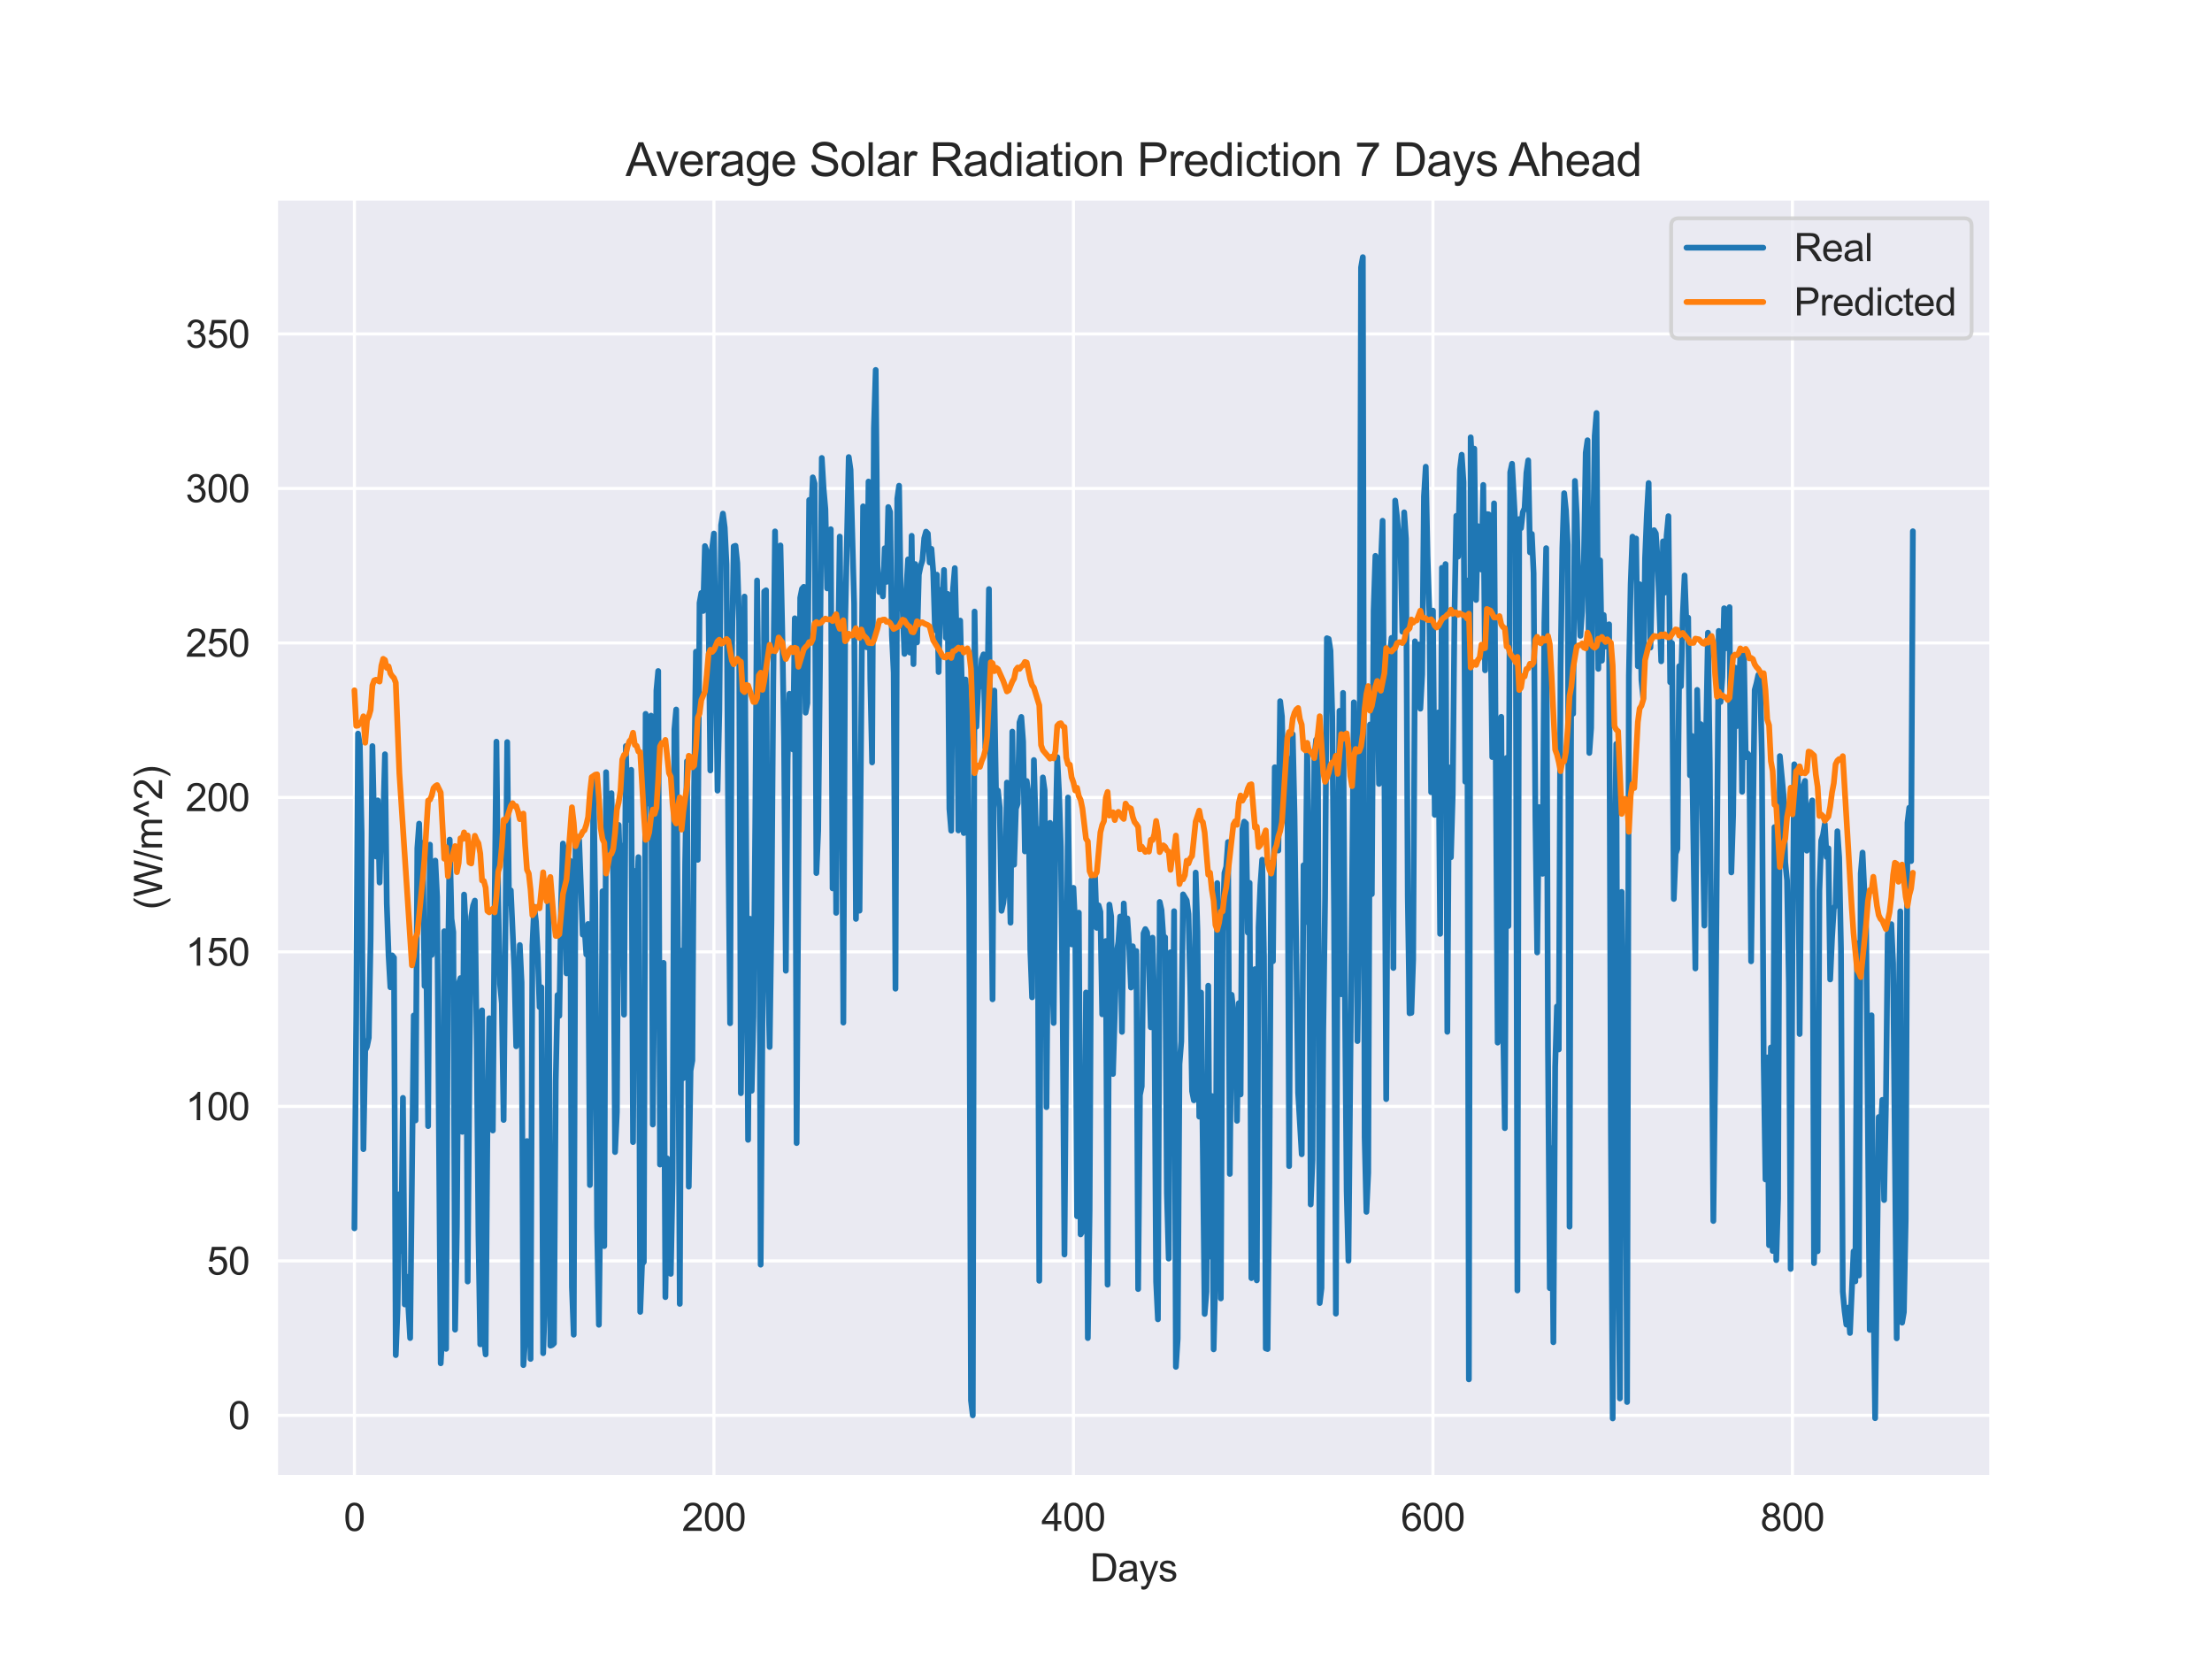 <?xml version="1.0" encoding="utf-8" standalone="no"?>
<!DOCTYPE svg PUBLIC "-//W3C//DTD SVG 1.1//EN"
  "http://www.w3.org/Graphics/SVG/1.1/DTD/svg11.dtd">
<svg xmlns:xlink="http://www.w3.org/1999/xlink" width="576pt" height="432pt" viewBox="0 0 576 432" xmlns="http://www.w3.org/2000/svg" version="1.1">
 <defs>
  <style type="text/css">*{stroke-linejoin: round; stroke-linecap: butt}</style>
 </defs>
 <g id="figure_1">
  <g id="patch_1">
   <path d="M 0 432 
L 576 432 
L 576 0 
L 0 0 
z
" style="fill: #ffffff"/>
  </g>
  <g id="axes_1">
   <g id="patch_2">
    <path d="M 72 384.48 
L 518.4 384.48 
L 518.4 51.84 
L 72 51.84 
z
" style="fill: #eaeaf2"/>
   </g>
   <g id="matplotlib.axis_1">
    <g id="xtick_1">
     <g id="line2d_1">
      <path d="M 92.291 384.48 
L 92.291 51.84 
" clip-path="url(#pa481a97743)" style="fill: none; stroke: #ffffff; stroke-width: 0.8; stroke-linecap: round"/>
     </g>
     <g id="text_1">
      <!-- 0 -->
      <g style="fill: #262626" transform="translate(89.51 398.638) scale(0.1 -0.1)">
       <defs>
        <path id="ArialMT-30" d="M 266 2259 
Q 266 3072 433 3567 
Q 600 4063 929 4331 
Q 1259 4600 1759 4600 
Q 2128 4600 2406 4451 
Q 2684 4303 2865 4023 
Q 3047 3744 3150 3342 
Q 3253 2941 3253 2259 
Q 3253 1453 3087 958 
Q 2922 463 2592 192 
Q 2263 -78 1759 -78 
Q 1097 -78 719 397 
Q 266 969 266 2259 
z
M 844 2259 
Q 844 1131 1108 757 
Q 1372 384 1759 384 
Q 2147 384 2411 759 
Q 2675 1134 2675 2259 
Q 2675 3391 2411 3762 
Q 2147 4134 1753 4134 
Q 1366 4134 1134 3806 
Q 844 3388 844 2259 
z
" transform="scale(0.016)"/>
       </defs>
       <use xlink:href="#ArialMT-30"/>
      </g>
     </g>
    </g>
    <g id="xtick_2">
     <g id="line2d_2">
      <path d="M 185.905 384.48 
L 185.905 51.84 
" clip-path="url(#pa481a97743)" style="fill: none; stroke: #ffffff; stroke-width: 0.8; stroke-linecap: round"/>
     </g>
     <g id="text_2">
      <!-- 200 -->
      <g style="fill: #262626" transform="translate(177.564 398.638) scale(0.1 -0.1)">
       <defs>
        <path id="ArialMT-32" d="M 3222 541 
L 3222 0 
L 194 0 
Q 188 203 259 391 
Q 375 700 629 1000 
Q 884 1300 1366 1694 
Q 2113 2306 2375 2664 
Q 2638 3022 2638 3341 
Q 2638 3675 2398 3904 
Q 2159 4134 1775 4134 
Q 1369 4134 1125 3890 
Q 881 3647 878 3216 
L 300 3275 
Q 359 3922 746 4261 
Q 1134 4600 1788 4600 
Q 2447 4600 2831 4234 
Q 3216 3869 3216 3328 
Q 3216 3053 3103 2787 
Q 2991 2522 2730 2228 
Q 2469 1934 1863 1422 
Q 1356 997 1212 845 
Q 1069 694 975 541 
L 3222 541 
z
" transform="scale(0.016)"/>
       </defs>
       <use xlink:href="#ArialMT-32"/>
       <use xlink:href="#ArialMT-30" x="55.615"/>
       <use xlink:href="#ArialMT-30" x="111.23"/>
      </g>
     </g>
    </g>
    <g id="xtick_3">
     <g id="line2d_3">
      <path d="M 279.52 384.48 
L 279.52 51.84 
" clip-path="url(#pa481a97743)" style="fill: none; stroke: #ffffff; stroke-width: 0.8; stroke-linecap: round"/>
     </g>
     <g id="text_3">
      <!-- 400 -->
      <g style="fill: #262626" transform="translate(271.178 398.638) scale(0.1 -0.1)">
       <defs>
        <path id="ArialMT-34" d="M 2069 0 
L 2069 1097 
L 81 1097 
L 81 1613 
L 2172 4581 
L 2631 4581 
L 2631 1613 
L 3250 1613 
L 3250 1097 
L 2631 1097 
L 2631 0 
L 2069 0 
z
M 2069 1613 
L 2069 3678 
L 634 1613 
L 2069 1613 
z
" transform="scale(0.016)"/>
       </defs>
       <use xlink:href="#ArialMT-34"/>
       <use xlink:href="#ArialMT-30" x="55.615"/>
       <use xlink:href="#ArialMT-30" x="111.23"/>
      </g>
     </g>
    </g>
    <g id="xtick_4">
     <g id="line2d_4">
      <path d="M 373.134 384.48 
L 373.134 51.84 
" clip-path="url(#pa481a97743)" style="fill: none; stroke: #ffffff; stroke-width: 0.8; stroke-linecap: round"/>
     </g>
     <g id="text_4">
      <!-- 600 -->
      <g style="fill: #262626" transform="translate(364.793 398.638) scale(0.1 -0.1)">
       <defs>
        <path id="ArialMT-36" d="M 3184 3459 
L 2625 3416 
Q 2550 3747 2413 3897 
Q 2184 4138 1850 4138 
Q 1581 4138 1378 3988 
Q 1113 3794 959 3422 
Q 806 3050 800 2363 
Q 1003 2672 1297 2822 
Q 1591 2972 1913 2972 
Q 2475 2972 2870 2558 
Q 3266 2144 3266 1488 
Q 3266 1056 3080 686 
Q 2894 316 2569 119 
Q 2244 -78 1831 -78 
Q 1128 -78 684 439 
Q 241 956 241 2144 
Q 241 3472 731 4075 
Q 1159 4600 1884 4600 
Q 2425 4600 2770 4297 
Q 3116 3994 3184 3459 
z
M 888 1484 
Q 888 1194 1011 928 
Q 1134 663 1356 523 
Q 1578 384 1822 384 
Q 2178 384 2434 671 
Q 2691 959 2691 1453 
Q 2691 1928 2437 2201 
Q 2184 2475 1800 2475 
Q 1419 2475 1153 2201 
Q 888 1928 888 1484 
z
" transform="scale(0.016)"/>
       </defs>
       <use xlink:href="#ArialMT-36"/>
       <use xlink:href="#ArialMT-30" x="55.615"/>
       <use xlink:href="#ArialMT-30" x="111.23"/>
      </g>
     </g>
    </g>
    <g id="xtick_5">
     <g id="line2d_5">
      <path d="M 466.748 384.48 
L 466.748 51.84 
" clip-path="url(#pa481a97743)" style="fill: none; stroke: #ffffff; stroke-width: 0.8; stroke-linecap: round"/>
     </g>
     <g id="text_5">
      <!-- 800 -->
      <g style="fill: #262626" transform="translate(458.407 398.638) scale(0.1 -0.1)">
       <defs>
        <path id="ArialMT-38" d="M 1131 2484 
Q 781 2613 612 2850 
Q 444 3088 444 3419 
Q 444 3919 803 4259 
Q 1163 4600 1759 4600 
Q 2359 4600 2725 4251 
Q 3091 3903 3091 3403 
Q 3091 3084 2923 2848 
Q 2756 2613 2416 2484 
Q 2838 2347 3058 2040 
Q 3278 1734 3278 1309 
Q 3278 722 2862 322 
Q 2447 -78 1769 -78 
Q 1091 -78 675 323 
Q 259 725 259 1325 
Q 259 1772 486 2073 
Q 713 2375 1131 2484 
z
M 1019 3438 
Q 1019 3113 1228 2906 
Q 1438 2700 1772 2700 
Q 2097 2700 2305 2904 
Q 2513 3109 2513 3406 
Q 2513 3716 2298 3927 
Q 2084 4138 1766 4138 
Q 1444 4138 1231 3931 
Q 1019 3725 1019 3438 
z
M 838 1322 
Q 838 1081 952 856 
Q 1066 631 1291 507 
Q 1516 384 1775 384 
Q 2178 384 2440 643 
Q 2703 903 2703 1303 
Q 2703 1709 2433 1975 
Q 2163 2241 1756 2241 
Q 1359 2241 1098 1978 
Q 838 1716 838 1322 
z
" transform="scale(0.016)"/>
       </defs>
       <use xlink:href="#ArialMT-38"/>
       <use xlink:href="#ArialMT-30" x="55.615"/>
       <use xlink:href="#ArialMT-30" x="111.23"/>
      </g>
     </g>
    </g>
    <g id="text_6">
     <!-- Days -->
     <g style="fill: #262626" transform="translate(283.809 411.783) scale(0.1 -0.1)">
      <defs>
       <path id="ArialMT-44" d="M 494 0 
L 494 4581 
L 2072 4581 
Q 2606 4581 2888 4516 
Q 3281 4425 3559 4188 
Q 3922 3881 4101 3404 
Q 4281 2928 4281 2316 
Q 4281 1794 4159 1391 
Q 4038 988 3847 723 
Q 3656 459 3429 307 
Q 3203 156 2883 78 
Q 2563 0 2147 0 
L 494 0 
z
M 1100 541 
L 2078 541 
Q 2531 541 2789 625 
Q 3047 709 3200 863 
Q 3416 1078 3536 1442 
Q 3656 1806 3656 2325 
Q 3656 3044 3420 3430 
Q 3184 3816 2847 3947 
Q 2603 4041 2063 4041 
L 1100 4041 
L 1100 541 
z
" transform="scale(0.016)"/>
       <path id="ArialMT-61" d="M 2588 409 
Q 2275 144 1986 34 
Q 1697 -75 1366 -75 
Q 819 -75 525 192 
Q 231 459 231 875 
Q 231 1119 342 1320 
Q 453 1522 633 1644 
Q 813 1766 1038 1828 
Q 1203 1872 1538 1913 
Q 2219 1994 2541 2106 
Q 2544 2222 2544 2253 
Q 2544 2597 2384 2738 
Q 2169 2928 1744 2928 
Q 1347 2928 1158 2789 
Q 969 2650 878 2297 
L 328 2372 
Q 403 2725 575 2942 
Q 747 3159 1072 3276 
Q 1397 3394 1825 3394 
Q 2250 3394 2515 3294 
Q 2781 3194 2906 3042 
Q 3031 2891 3081 2659 
Q 3109 2516 3109 2141 
L 3109 1391 
Q 3109 606 3145 398 
Q 3181 191 3288 0 
L 2700 0 
Q 2613 175 2588 409 
z
M 2541 1666 
Q 2234 1541 1622 1453 
Q 1275 1403 1131 1340 
Q 988 1278 909 1158 
Q 831 1038 831 891 
Q 831 666 1001 516 
Q 1172 366 1500 366 
Q 1825 366 2078 508 
Q 2331 650 2450 897 
Q 2541 1088 2541 1459 
L 2541 1666 
z
" transform="scale(0.016)"/>
       <path id="ArialMT-79" d="M 397 -1278 
L 334 -750 
Q 519 -800 656 -800 
Q 844 -800 956 -737 
Q 1069 -675 1141 -563 
Q 1194 -478 1313 -144 
Q 1328 -97 1363 -6 
L 103 3319 
L 709 3319 
L 1400 1397 
Q 1534 1031 1641 628 
Q 1738 1016 1872 1384 
L 2581 3319 
L 3144 3319 
L 1881 -56 
Q 1678 -603 1566 -809 
Q 1416 -1088 1222 -1217 
Q 1028 -1347 759 -1347 
Q 597 -1347 397 -1278 
z
" transform="scale(0.016)"/>
       <path id="ArialMT-73" d="M 197 991 
L 753 1078 
Q 800 744 1014 566 
Q 1228 388 1613 388 
Q 2000 388 2187 545 
Q 2375 703 2375 916 
Q 2375 1106 2209 1216 
Q 2094 1291 1634 1406 
Q 1016 1563 777 1677 
Q 538 1791 414 1992 
Q 291 2194 291 2438 
Q 291 2659 392 2848 
Q 494 3038 669 3163 
Q 800 3259 1026 3326 
Q 1253 3394 1513 3394 
Q 1903 3394 2198 3281 
Q 2494 3169 2634 2976 
Q 2775 2784 2828 2463 
L 2278 2388 
Q 2241 2644 2061 2787 
Q 1881 2931 1553 2931 
Q 1166 2931 1000 2803 
Q 834 2675 834 2503 
Q 834 2394 903 2306 
Q 972 2216 1119 2156 
Q 1203 2125 1616 2013 
Q 2213 1853 2448 1751 
Q 2684 1650 2818 1456 
Q 2953 1263 2953 975 
Q 2953 694 2789 445 
Q 2625 197 2315 61 
Q 2006 -75 1616 -75 
Q 969 -75 630 194 
Q 291 463 197 991 
z
" transform="scale(0.016)"/>
      </defs>
      <use xlink:href="#ArialMT-44"/>
      <use xlink:href="#ArialMT-61" x="72.217"/>
      <use xlink:href="#ArialMT-79" x="127.832"/>
      <use xlink:href="#ArialMT-73" x="177.832"/>
     </g>
    </g>
   </g>
   <g id="matplotlib.axis_2">
    <g id="ytick_1">
     <g id="line2d_6">
      <path d="M 72 368.555 
L 518.4 368.555 
" clip-path="url(#pa481a97743)" style="fill: none; stroke: #ffffff; stroke-width: 0.8; stroke-linecap: round"/>
     </g>
     <g id="text_7">
      <!-- 0 -->
      <g style="fill: #262626" transform="translate(59.439 372.134) scale(0.1 -0.1)">
       <use xlink:href="#ArialMT-30"/>
      </g>
     </g>
    </g>
    <g id="ytick_2">
     <g id="line2d_7">
      <path d="M 72 328.328 
L 518.4 328.328 
" clip-path="url(#pa481a97743)" style="fill: none; stroke: #ffffff; stroke-width: 0.8; stroke-linecap: round"/>
     </g>
     <g id="text_8">
      <!-- 50 -->
      <g style="fill: #262626" transform="translate(53.878 331.907) scale(0.1 -0.1)">
       <defs>
        <path id="ArialMT-35" d="M 266 1200 
L 856 1250 
Q 922 819 1161 601 
Q 1400 384 1738 384 
Q 2144 384 2425 690 
Q 2706 997 2706 1503 
Q 2706 1984 2436 2262 
Q 2166 2541 1728 2541 
Q 1456 2541 1237 2417 
Q 1019 2294 894 2097 
L 366 2166 
L 809 4519 
L 3088 4519 
L 3088 3981 
L 1259 3981 
L 1013 2750 
Q 1425 3038 1878 3038 
Q 2478 3038 2890 2622 
Q 3303 2206 3303 1553 
Q 3303 931 2941 478 
Q 2500 -78 1738 -78 
Q 1113 -78 717 272 
Q 322 622 266 1200 
z
" transform="scale(0.016)"/>
       </defs>
       <use xlink:href="#ArialMT-35"/>
       <use xlink:href="#ArialMT-30" x="55.615"/>
      </g>
     </g>
    </g>
    <g id="ytick_3">
     <g id="line2d_8">
      <path d="M 72 288.1 
L 518.4 288.1 
" clip-path="url(#pa481a97743)" style="fill: none; stroke: #ffffff; stroke-width: 0.8; stroke-linecap: round"/>
     </g>
     <g id="text_9">
      <!-- 100 -->
      <g style="fill: #262626" transform="translate(48.317 291.679) scale(0.1 -0.1)">
       <defs>
        <path id="ArialMT-31" d="M 2384 0 
L 1822 0 
L 1822 3584 
Q 1619 3391 1289 3197 
Q 959 3003 697 2906 
L 697 3450 
Q 1169 3672 1522 3987 
Q 1875 4303 2022 4600 
L 2384 4600 
L 2384 0 
z
" transform="scale(0.016)"/>
       </defs>
       <use xlink:href="#ArialMT-31"/>
       <use xlink:href="#ArialMT-30" x="55.615"/>
       <use xlink:href="#ArialMT-30" x="111.23"/>
      </g>
     </g>
    </g>
    <g id="ytick_4">
     <g id="line2d_9">
      <path d="M 72 247.872 
L 518.4 247.872 
" clip-path="url(#pa481a97743)" style="fill: none; stroke: #ffffff; stroke-width: 0.8; stroke-linecap: round"/>
     </g>
     <g id="text_10">
      <!-- 150 -->
      <g style="fill: #262626" transform="translate(48.317 251.451) scale(0.1 -0.1)">
       <use xlink:href="#ArialMT-31"/>
       <use xlink:href="#ArialMT-35" x="55.615"/>
       <use xlink:href="#ArialMT-30" x="111.23"/>
      </g>
     </g>
    </g>
    <g id="ytick_5">
     <g id="line2d_10">
      <path d="M 72 207.644 
L 518.4 207.644 
" clip-path="url(#pa481a97743)" style="fill: none; stroke: #ffffff; stroke-width: 0.8; stroke-linecap: round"/>
     </g>
     <g id="text_11">
      <!-- 200 -->
      <g style="fill: #262626" transform="translate(48.317 211.223) scale(0.1 -0.1)">
       <use xlink:href="#ArialMT-32"/>
       <use xlink:href="#ArialMT-30" x="55.615"/>
       <use xlink:href="#ArialMT-30" x="111.23"/>
      </g>
     </g>
    </g>
    <g id="ytick_6">
     <g id="line2d_11">
      <path d="M 72 167.417 
L 518.4 167.417 
" clip-path="url(#pa481a97743)" style="fill: none; stroke: #ffffff; stroke-width: 0.8; stroke-linecap: round"/>
     </g>
     <g id="text_12">
      <!-- 250 -->
      <g style="fill: #262626" transform="translate(48.317 170.996) scale(0.1 -0.1)">
       <use xlink:href="#ArialMT-32"/>
       <use xlink:href="#ArialMT-35" x="55.615"/>
       <use xlink:href="#ArialMT-30" x="111.23"/>
      </g>
     </g>
    </g>
    <g id="ytick_7">
     <g id="line2d_12">
      <path d="M 72 127.189 
L 518.4 127.189 
" clip-path="url(#pa481a97743)" style="fill: none; stroke: #ffffff; stroke-width: 0.8; stroke-linecap: round"/>
     </g>
     <g id="text_13">
      <!-- 300 -->
      <g style="fill: #262626" transform="translate(48.317 130.768) scale(0.1 -0.1)">
       <defs>
        <path id="ArialMT-33" d="M 269 1209 
L 831 1284 
Q 928 806 1161 595 
Q 1394 384 1728 384 
Q 2125 384 2398 659 
Q 2672 934 2672 1341 
Q 2672 1728 2419 1979 
Q 2166 2231 1775 2231 
Q 1616 2231 1378 2169 
L 1441 2663 
Q 1497 2656 1531 2656 
Q 1891 2656 2178 2843 
Q 2466 3031 2466 3422 
Q 2466 3731 2256 3934 
Q 2047 4138 1716 4138 
Q 1388 4138 1169 3931 
Q 950 3725 888 3313 
L 325 3413 
Q 428 3978 793 4289 
Q 1159 4600 1703 4600 
Q 2078 4600 2393 4439 
Q 2709 4278 2876 4000 
Q 3044 3722 3044 3409 
Q 3044 3113 2884 2869 
Q 2725 2625 2413 2481 
Q 2819 2388 3044 2092 
Q 3269 1797 3269 1353 
Q 3269 753 2831 336 
Q 2394 -81 1725 -81 
Q 1122 -81 723 278 
Q 325 638 269 1209 
z
" transform="scale(0.016)"/>
       </defs>
       <use xlink:href="#ArialMT-33"/>
       <use xlink:href="#ArialMT-30" x="55.615"/>
       <use xlink:href="#ArialMT-30" x="111.23"/>
      </g>
     </g>
    </g>
    <g id="ytick_8">
     <g id="line2d_13">
      <path d="M 72 86.961 
L 518.4 86.961 
" clip-path="url(#pa481a97743)" style="fill: none; stroke: #ffffff; stroke-width: 0.8; stroke-linecap: round"/>
     </g>
     <g id="text_14">
      <!-- 350 -->
      <g style="fill: #262626" transform="translate(48.317 90.54) scale(0.1 -0.1)">
       <use xlink:href="#ArialMT-33"/>
       <use xlink:href="#ArialMT-35" x="55.615"/>
       <use xlink:href="#ArialMT-30" x="111.23"/>
      </g>
     </g>
    </g>
    <g id="text_15">
     <!-- (W/m^2) -->
     <g style="fill: #262626" transform="translate(42.212 236.89) rotate(-90) scale(0.1 -0.1)">
      <defs>
       <path id="ArialMT-28" d="M 1497 -1347 
Q 1031 -759 709 28 
Q 388 816 388 1659 
Q 388 2403 628 3084 
Q 909 3875 1497 4659 
L 1900 4659 
Q 1522 4009 1400 3731 
Q 1209 3300 1100 2831 
Q 966 2247 966 1656 
Q 966 153 1900 -1347 
L 1497 -1347 
z
" transform="scale(0.016)"/>
       <path id="ArialMT-57" d="M 1294 0 
L 78 4581 
L 700 4581 
L 1397 1578 
Q 1509 1106 1591 641 
Q 1766 1375 1797 1488 
L 2669 4581 
L 3400 4581 
L 4056 2263 
Q 4303 1400 4413 641 
Q 4500 1075 4641 1638 
L 5359 4581 
L 5969 4581 
L 4713 0 
L 4128 0 
L 3163 3491 
Q 3041 3928 3019 4028 
Q 2947 3713 2884 3491 
L 1913 0 
L 1294 0 
z
" transform="scale(0.016)"/>
       <path id="ArialMT-2f" d="M 0 -78 
L 1328 4659 
L 1778 4659 
L 453 -78 
L 0 -78 
z
" transform="scale(0.016)"/>
       <path id="ArialMT-6d" d="M 422 0 
L 422 3319 
L 925 3319 
L 925 2853 
Q 1081 3097 1340 3245 
Q 1600 3394 1931 3394 
Q 2300 3394 2536 3241 
Q 2772 3088 2869 2813 
Q 3263 3394 3894 3394 
Q 4388 3394 4653 3120 
Q 4919 2847 4919 2278 
L 4919 0 
L 4359 0 
L 4359 2091 
Q 4359 2428 4304 2576 
Q 4250 2725 4106 2815 
Q 3963 2906 3769 2906 
Q 3419 2906 3187 2673 
Q 2956 2441 2956 1928 
L 2956 0 
L 2394 0 
L 2394 2156 
Q 2394 2531 2256 2718 
Q 2119 2906 1806 2906 
Q 1569 2906 1367 2781 
Q 1166 2656 1075 2415 
Q 984 2175 984 1722 
L 984 0 
L 422 0 
z
" transform="scale(0.016)"/>
       <path id="ArialMT-5e" d="M 747 2156 
L 169 2156 
L 1272 4659 
L 1725 4659 
L 2834 2156 
L 2269 2156 
L 1497 4022 
L 747 2156 
z
" transform="scale(0.016)"/>
       <path id="ArialMT-29" d="M 791 -1347 
L 388 -1347 
Q 1322 153 1322 1656 
Q 1322 2244 1188 2822 
Q 1081 3291 891 3722 
Q 769 4003 388 4659 
L 791 4659 
Q 1378 3875 1659 3084 
Q 1900 2403 1900 1659 
Q 1900 816 1576 28 
Q 1253 -759 791 -1347 
z
" transform="scale(0.016)"/>
      </defs>
      <use xlink:href="#ArialMT-28"/>
      <use xlink:href="#ArialMT-57" x="33.301"/>
      <use xlink:href="#ArialMT-2f" x="127.686"/>
      <use xlink:href="#ArialMT-6d" x="155.469"/>
      <use xlink:href="#ArialMT-5e" x="238.77"/>
      <use xlink:href="#ArialMT-32" x="285.693"/>
      <use xlink:href="#ArialMT-29" x="341.309"/>
     </g>
    </g>
   </g>
   <g id="line2d_14">
    <path d="M 92.291 319.858 
L 92.759 264.494 
L 93.227 191.028 
L 93.695 193.9 
L 94.163 216.841 
L 94.631 299.235 
L 95.099 273.551 
L 95.567 272.528 
L 96.035 270.21 
L 96.504 244.509 
L 96.972 194.28 
L 97.44 215.483 
L 97.908 223.026 
L 98.376 208.415 
L 98.844 229.814 
L 99.312 211.974 
L 99.78 213.517 
L 100.248 196.403 
L 100.716 235.279 
L 101.184 248.761 
L 101.652 257.085 
L 102.12 248.783 
L 102.588 249.358 
L 103.057 352.867 
L 103.525 340.793 
L 103.993 310.968 
L 104.461 325.769 
L 104.929 285.882 
L 105.397 339.681 
L 105.865 332.412 
L 106.801 348.43 
L 107.737 264.427 
L 108.205 291.76 
L 108.673 220.864 
L 109.141 214.466 
L 109.61 230.976 
L 110.078 219.467 
L 110.546 256.767 
L 111.014 250.023 
L 111.482 293.24 
L 111.95 219.942 
L 112.418 248.671 
L 112.886 230.038 
L 113.354 224.093 
L 113.822 233.53 
L 114.758 355.007 
L 115.226 346.542 
L 115.694 242.481 
L 116.163 351.241 
L 116.631 253.979 
L 117.099 218.632 
L 117.567 239.201 
L 118.035 242.707 
L 118.503 346.24 
L 118.971 319.32 
L 119.439 256.171 
L 119.907 254.689 
L 120.375 294.732 
L 120.843 232.943 
L 121.311 242.089 
L 121.779 333.708 
L 122.247 276.73 
L 122.716 238.698 
L 123.184 235.837 
L 123.652 234.513 
L 124.12 270.288 
L 124.588 321.528 
L 125.056 350.056 
L 125.524 263.086 
L 125.992 348.313 
L 126.46 352.688 
L 126.928 292.681 
L 127.396 265.142 
L 127.864 266.662 
L 128.332 294.38 
L 128.801 235.167 
L 129.269 193.127 
L 129.737 234.552 
L 130.205 256.275 
L 130.673 261.293 
L 131.141 291.637 
L 132.077 193.229 
L 132.545 235.195 
L 133.013 231.843 
L 133.949 252.739 
L 134.417 272.456 
L 134.885 270.545 
L 135.354 246.079 
L 135.822 255.879 
L 136.29 355.47 
L 136.758 348.816 
L 137.226 297.129 
L 137.694 307.252 
L 138.162 353.861 
L 138.63 246.285 
L 139.098 236.106 
L 139.566 239.933 
L 140.034 248.598 
L 140.502 262.231 
L 140.97 257.074 
L 141.438 352.375 
L 141.907 338.955 
L 142.375 303.616 
L 142.843 233.267 
L 143.311 350.408 
L 143.779 350.252 
L 144.247 349.805 
L 144.715 281.412 
L 145.183 259.102 
L 145.651 264.516 
L 146.119 234.508 
L 146.587 219.657 
L 147.055 222.087 
L 147.523 253.471 
L 147.991 249.33 
L 148.46 224.104 
L 148.928 335.116 
L 149.396 347.553 
L 149.864 219.394 
L 150.332 217.897 
L 150.8 218.718 
L 151.736 243.374 
L 152.204 241.57 
L 152.672 248.543 
L 153.14 240.603 
L 153.608 308.588 
L 154.076 262.458 
L 154.544 202.914 
L 155.013 235.944 
L 155.481 319.394 
L 155.949 344.972 
L 156.417 304.688 
L 156.885 232.088 
L 157.353 324.481 
L 157.821 201.079 
L 158.289 221.26 
L 159.225 206.544 
L 159.693 229.3 
L 160.161 299.989 
L 160.629 289.603 
L 161.097 214.807 
L 161.566 230.429 
L 162.034 220.21 
L 162.502 264.226 
L 162.97 194.274 
L 163.438 213.511 
L 163.906 211.784 
L 164.374 200.459 
L 164.842 297.397 
L 165.31 226.803 
L 165.778 236.284 
L 166.246 223.199 
L 166.714 341.611 
L 167.182 329.2 
L 167.65 328.613 
L 168.119 185.888 
L 168.587 209.276 
L 169.055 200.085 
L 169.523 186.346 
L 169.991 292.827 
L 170.459 244.778 
L 170.927 179.837 
L 171.395 174.725 
L 171.863 303.245 
L 172.331 262.097 
L 172.799 250.733 
L 173.267 337.77 
L 173.735 301.643 
L 174.203 312.13 
L 174.672 331.714 
L 175.14 307.314 
L 175.608 189.944 
L 176.076 184.754 
L 176.544 249.844 
L 177.012 339.53 
L 177.48 247.526 
L 177.948 280.747 
L 178.416 224.641 
L 178.884 198.213 
L 179.352 309.011 
L 179.82 278.814 
L 180.288 276.147 
L 180.756 204.717 
L 181.225 169.69 
L 181.693 223.892 
L 182.161 156.98 
L 182.629 154.398 
L 183.097 159.097 
L 183.565 142.19 
L 184.033 143.582 
L 184.501 159.41 
L 184.969 200.627 
L 185.437 142.777 
L 185.905 138.928 
L 186.373 167.852 
L 186.841 205.879 
L 187.309 185.195 
L 187.778 136.737 
L 188.246 133.743 
L 188.714 137.369 
L 189.182 146.979 
L 189.65 218.023 
L 190.118 266.455 
L 190.586 170.316 
L 191.054 142.28 
L 191.522 142.112 
L 191.99 146.593 
L 192.458 161.628 
L 192.926 284.674 
L 193.394 245.123 
L 193.862 155.343 
L 194.799 296.816 
L 195.267 239.236 
L 195.735 284.044 
L 196.203 264.645 
L 196.671 214.205 
L 197.139 151.152 
L 197.607 187.771 
L 198.075 329.317 
L 198.543 265.779 
L 199.011 154.024 
L 199.479 153.7 
L 199.947 252.722 
L 200.415 272.64 
L 200.884 239.676 
L 201.352 178.205 
L 201.82 138.369 
L 202.288 166.662 
L 202.756 161.846 
L 203.224 142.028 
L 203.692 163.779 
L 204.16 192.198 
L 204.628 252.783 
L 205.096 197.638 
L 205.564 180.653 
L 206.032 193.894 
L 206.5 195.182 
L 206.968 160.997 
L 207.437 297.648 
L 208.373 155.672 
L 208.841 153.315 
L 209.309 152.801 
L 209.777 185.581 
L 210.245 183.078 
L 210.713 130.178 
L 211.181 135.804 
L 211.649 124.3 
L 212.117 125.904 
L 212.585 227.348 
L 213.053 216.332 
L 213.521 173.199 
L 213.99 119.249 
L 214.458 127.178 
L 214.926 132.575 
L 215.394 153.22 
L 215.862 152.499 
L 216.33 137.799 
L 216.798 231.328 
L 217.266 161.584 
L 217.734 237.709 
L 218.202 172.585 
L 218.67 139.715 
L 219.138 182.089 
L 219.606 266.288 
L 220.074 162.299 
L 221.011 119.02 
L 221.479 122.328 
L 222.415 157.119 
L 222.883 239.279 
L 223.351 206.158 
L 223.819 237.139 
L 224.755 131.847 
L 225.223 152.907 
L 225.691 168.559 
L 226.159 125.39 
L 226.627 176.892 
L 227.096 198.537 
L 227.564 111.496 
L 228.032 96.332 
L 228.5 147.387 
L 228.968 154.178 
L 229.436 151.94 
L 229.904 155.304 
L 230.372 142.76 
L 230.84 151.515 
L 231.308 132.033 
L 231.776 133.301 
L 232.244 165.355 
L 232.712 175.222 
L 233.18 257.46 
L 233.649 129.843 
L 234.117 126.474 
L 234.585 157.985 
L 235.053 159.041 
L 235.521 170.277 
L 235.989 153.795 
L 236.457 145.66 
L 236.925 169.932 
L 237.393 139.52 
L 237.861 172.931 
L 238.329 146.884 
L 238.797 167.283 
L 239.265 149.613 
L 239.734 147.409 
L 240.202 145.895 
L 240.67 140.134 
L 241.138 138.436 
L 241.606 138.933 
L 242.074 146.476 
L 242.542 142.911 
L 243.01 148.822 
L 243.478 164.094 
L 243.946 149.638 
L 244.414 175.004 
L 244.882 153.6 
L 245.35 158.639 
L 245.818 148.41 
L 246.287 166.064 
L 246.755 154.644 
L 247.223 210.628 
L 247.691 216.31 
L 248.159 153.482 
L 248.627 147.934 
L 249.095 166.076 
L 249.563 216.249 
L 250.031 161.595 
L 250.499 180.06 
L 250.967 216.925 
L 251.435 176.937 
L 251.903 183.988 
L 252.371 234.396 
L 252.84 364.656 
L 253.308 368.555 
L 253.776 159.242 
L 254.244 189.246 
L 254.712 179.423 
L 255.18 178.312 
L 255.648 171.668 
L 256.116 170.395 
L 256.584 194.721 
L 257.052 184.899 
L 257.52 153.392 
L 257.988 216.919 
L 258.456 260.22 
L 258.924 179.809 
L 259.393 208.466 
L 259.861 205.856 
L 260.329 210.326 
L 260.797 237.173 
L 261.265 235.122 
L 261.733 231.306 
L 262.201 203.778 
L 263.137 240.274 
L 263.605 190.503 
L 264.073 225.166 
L 264.541 210.578 
L 265.009 209.237 
L 265.477 188.1 
L 265.946 186.692 
L 266.414 193.073 
L 266.882 221.707 
L 267.35 203.37 
L 267.818 206.622 
L 268.286 247.375 
L 268.754 259.706 
L 269.222 197.906 
L 269.69 215.059 
L 270.158 217.042 
L 270.626 333.513 
L 271.094 222.836 
L 271.562 202.437 
L 272.03 205.834 
L 272.499 288.301 
L 272.967 232.267 
L 273.435 214.271 
L 273.903 250.509 
L 274.371 266.383 
L 274.839 217.942 
L 275.307 197.157 
L 275.775 206.488 
L 276.243 220.707 
L 276.711 261.874 
L 277.179 326.674 
L 278.115 207.661 
L 278.583 242.603 
L 279.052 245.922 
L 279.52 231.194 
L 279.988 241.323 
L 280.456 316.712 
L 280.924 237.653 
L 281.392 321.433 
L 281.86 320.668 
L 282.328 318.198 
L 282.796 258.443 
L 283.264 348.436 
L 283.732 315.159 
L 284.2 229.155 
L 284.668 234.664 
L 285.136 228.172 
L 285.605 241.614 
L 286.073 235.759 
L 286.541 237.452 
L 287.009 264.125 
L 287.945 245.039 
L 288.413 334.529 
L 288.881 235.558 
L 289.349 238.648 
L 289.817 279.663 
L 290.753 248.179 
L 291.221 245.313 
L 291.689 238.659 
L 292.158 268.707 
L 292.626 235.262 
L 293.094 244.408 
L 293.562 239.145 
L 294.03 246.308 
L 294.498 257.158 
L 294.966 246.408 
L 295.434 250.995 
L 295.902 247.637 
L 296.37 335.664 
L 296.838 285.133 
L 297.306 282.898 
L 297.774 243.028 
L 298.242 241.927 
L 298.711 242.799 
L 299.179 251.04 
L 299.647 267.506 
L 300.115 244.168 
L 300.583 262.086 
L 301.051 333.747 
L 301.519 343.547 
L 301.987 234.865 
L 302.455 236.994 
L 302.923 243.939 
L 303.391 244.062 
L 303.859 310.667 
L 304.327 327.747 
L 304.795 247.956 
L 305.264 282.524 
L 305.732 237.268 
L 306.2 355.928 
L 306.668 348.587 
L 307.136 277.076 
L 307.604 271.184 
L 308.072 232.895 
L 309.008 234.468 
L 309.476 238.005 
L 309.944 257.169 
L 310.412 284.139 
L 310.88 286.524 
L 311.348 227.216 
L 311.817 242.475 
L 312.285 290.776 
L 312.753 258.46 
L 313.689 342.15 
L 314.157 336.351 
L 314.625 256.672 
L 315.093 327.193 
L 315.561 285.396 
L 316.029 351.367 
L 316.497 331.518 
L 316.965 229.948 
L 317.433 246.632 
L 317.901 338.111 
L 318.37 242.62 
L 318.838 227.322 
L 319.306 225.713 
L 319.774 219.266 
L 320.242 305.688 
L 320.71 259.041 
L 321.178 263.567 
L 321.646 265.617 
L 322.114 291.855 
L 322.582 261.22 
L 323.05 284.993 
L 323.518 215.897 
L 323.986 213.952 
L 324.454 214.405 
L 324.923 242.844 
L 325.391 229.893 
L 325.859 332.825 
L 326.327 313.622 
L 326.795 252.353 
L 327.263 333.406 
L 327.731 241.475 
L 328.199 230.485 
L 328.667 223.87 
L 329.135 249.185 
L 329.603 351.14 
L 330.071 351.285 
L 330.539 307.761 
L 331.007 224.674 
L 331.476 250.303 
L 331.944 199.789 
L 332.412 207.488 
L 332.88 221.478 
L 333.348 182.591 
L 333.816 186.586 
L 334.284 208.628 
L 334.752 195.403 
L 335.22 198.521 
L 335.688 303.649 
L 336.156 215.31 
L 336.624 191.19 
L 337.092 212.427 
L 338.029 284.546 
L 338.965 300.571 
L 339.433 225.305 
L 339.901 240.128 
L 340.369 193.565 
L 340.837 220.707 
L 341.305 313.645 
L 341.773 301.995 
L 342.241 197.448 
L 342.709 192.632 
L 343.177 196.847 
L 343.645 339.312 
L 344.113 335.44 
L 344.582 268.081 
L 345.05 233.804 
L 345.518 166.187 
L 345.986 166.369 
L 346.454 169.406 
L 346.922 186.586 
L 347.39 237.793 
L 347.858 342.078 
L 348.326 236.418 
L 348.794 185.1 
L 349.262 258.901 
L 349.73 180.429 
L 350.198 257.829 
L 350.666 310.153 
L 351.135 328.317 
L 352.539 182.882 
L 353.007 204.633 
L 353.475 271.109 
L 353.943 238.217 
L 354.411 69.645 
L 354.879 66.96 
L 355.347 296.067 
L 355.815 315.561 
L 356.283 305.387 
L 356.751 188.659 
L 357.22 232.826 
L 357.688 158.986 
L 358.156 144.733 
L 359.092 204.124 
L 359.56 147.118 
L 360.028 135.598 
L 360.496 199.766 
L 360.964 286.206 
L 361.432 204.286 
L 361.9 170.188 
L 362.368 166.092 
L 362.836 252.063 
L 363.304 130.34 
L 363.773 134.547 
L 364.241 139.799 
L 364.709 143.118 
L 365.177 164.506 
L 365.645 133.413 
L 366.113 140.341 
L 366.581 233.547 
L 367.049 263.857 
L 367.517 263.751 
L 367.985 249.872 
L 368.453 166.992 
L 368.921 181.614 
L 369.389 167.819 
L 369.857 184.547 
L 370.326 175.552 
L 370.794 129.267 
L 371.262 121.529 
L 371.73 144.906 
L 372.198 159.31 
L 372.666 206.292 
L 373.134 159.002 
L 373.602 212.198 
L 374.538 185.514 
L 375.006 243.173 
L 375.474 147.845 
L 375.942 195.464 
L 376.41 146.886 
L 376.879 268.69 
L 377.347 199.833 
L 377.815 223.235 
L 378.283 206.929 
L 378.751 159.578 
L 379.219 134.318 
L 379.687 144.954 
L 380.155 122.255 
L 380.623 118.406 
L 381.091 125.529 
L 381.559 203.56 
L 382.027 151.163 
L 382.495 359.192 
L 382.963 113.88 
L 383.432 123.25 
L 383.9 116.819 
L 384.368 156.231 
L 384.836 137.006 
L 385.304 145.297 
L 385.772 148.314 
L 386.24 126.273 
L 386.708 174.551 
L 387.176 133.866 
L 387.644 133.927 
L 388.112 162.036 
L 388.58 197.146 
L 389.048 131.072 
L 389.985 271.495 
L 390.453 261.032 
L 390.921 186.659 
L 391.389 265.891 
L 391.857 293.77 
L 392.325 197.353 
L 392.793 241.127 
L 393.261 122.971 
L 393.729 120.758 
L 394.665 138.089 
L 395.133 336.044 
L 395.601 135.167 
L 396.069 137.531 
L 396.538 133.374 
L 397.006 132.318 
L 397.474 123.127 
L 397.942 119.881 
L 398.41 143.839 
L 398.878 139.034 
L 399.346 149.253 
L 399.814 212.701 
L 400.282 248.023 
L 400.75 210.17 
L 401.218 227.278 
L 401.686 227.535 
L 402.154 162.181 
L 402.622 142.732 
L 403.091 272.685 
L 403.559 335.433 
L 404.027 298.952 
L 404.495 349.521 
L 404.963 277.815 
L 405.431 262.069 
L 405.899 273.285 
L 406.367 174.015 
L 406.835 142.693 
L 407.303 128.429 
L 407.771 132.91 
L 408.239 141.939 
L 408.707 319.421 
L 409.175 165.299 
L 409.644 185.849 
L 410.112 125.233 
L 410.58 134.089 
L 411.048 154.108 
L 411.516 165.578 
L 411.984 159.058 
L 412.452 145.699 
L 412.92 117.915 
L 413.388 114.633 
L 413.856 196.062 
L 414.324 189.598 
L 414.792 145.358 
L 415.26 113.532 
L 415.728 107.552 
L 416.197 174.172 
L 416.665 145.912 
L 417.133 172.037 
L 417.601 160.137 
L 418.069 168.361 
L 418.537 164.4 
L 419.005 162.567 
L 419.473 293.9 
L 419.941 369.36 
L 420.409 229.107 
L 420.877 193.716 
L 421.345 324.08 
L 421.813 364.157 
L 422.281 232.245 
L 422.75 265.698 
L 423.218 275.06 
L 423.686 365.086 
L 424.154 176.01 
L 424.622 152.197 
L 425.09 139.743 
L 425.558 141.168 
L 426.026 140.224 
L 426.494 173.49 
L 426.962 152.13 
L 427.43 177.088 
L 427.898 181.871 
L 428.366 145.459 
L 428.834 134.033 
L 429.303 125.781 
L 429.771 168.618 
L 430.239 148.783 
L 430.707 138.056 
L 431.175 138.894 
L 431.643 145.867 
L 432.579 172.205 
L 433.047 140.972 
L 433.515 154.32 
L 433.983 139.514 
L 434.451 134.413 
L 434.919 177.658 
L 435.387 167.45 
L 435.856 234.089 
L 436.324 222.339 
L 436.792 221.048 
L 437.26 173.468 
L 437.728 178.703 
L 438.196 160.025 
L 438.664 149.85 
L 439.132 162.494 
L 439.6 160.835 
L 440.068 201.89 
L 440.536 191.609 
L 441.472 252.191 
L 441.94 179.647 
L 442.409 199.627 
L 442.877 188.564 
L 443.813 241.028 
L 444.281 190.352 
L 444.749 164.746 
L 445.217 198.822 
L 446.153 317.941 
L 446.621 279.484 
L 447.557 164.288 
L 448.025 182.809 
L 448.493 176.446 
L 448.962 158.388 
L 449.43 168.808 
L 449.898 167.607 
L 450.366 158.103 
L 450.834 227.177 
L 451.302 212.338 
L 451.77 173.82 
L 452.238 189.089 
L 452.706 181.44 
L 453.174 171.026 
L 453.642 206.181 
L 454.11 169.864 
L 454.578 197.185 
L 455.046 196.179 
L 455.515 196.721 
L 455.983 250.325 
L 456.919 179.669 
L 457.387 177.932 
L 457.855 175.753 
L 458.323 176.2 
L 458.791 197.107 
L 459.259 276.534 
L 459.727 307.135 
L 460.195 275.344 
L 460.663 324.26 
L 461.131 272.757 
L 461.599 325.746 
L 462.068 215.377 
L 462.536 328.138 
L 463.004 312.091 
L 463.472 196.883 
L 464.408 206.862 
L 464.876 224.574 
L 465.344 229.233 
L 465.812 255.951 
L 466.28 330.428 
L 466.748 248.09 
L 467.216 199.012 
L 467.684 201.096 
L 468.153 199.711 
L 468.621 269.254 
L 469.089 218.523 
L 469.557 204.761 
L 470.025 203.337 
L 470.493 221.517 
L 470.961 213.617 
L 471.429 210.293 
L 471.897 208.421 
L 472.365 328.914 
L 472.833 311.544 
L 473.301 325.825 
L 473.769 231.937 
L 474.237 218.88 
L 474.706 217.411 
L 475.174 214.573 
L 475.642 223.16 
L 476.11 220.897 
L 476.578 255.052 
L 477.046 244.486 
L 477.514 236.558 
L 477.982 235.714 
L 478.45 216.455 
L 478.918 223.322 
L 479.386 247.028 
L 479.854 336.329 
L 480.322 341.368 
L 480.79 344.927 
L 481.259 340.513 
L 481.727 347.106 
L 482.663 325.853 
L 483.131 333.658 
L 483.599 245.626 
L 484.067 332.144 
L 484.535 227.457 
L 485.003 222.009 
L 485.939 241.877 
L 486.875 346.313 
L 487.343 264.382 
L 487.812 333.981 
L 488.28 369.295 
L 489.216 290.871 
L 489.684 295.587 
L 490.152 286.401 
L 490.62 312.494 
L 491.088 287.569 
L 491.556 243.332 
L 492.024 240.938 
L 492.492 240.648 
L 492.96 250.884 
L 493.896 348.503 
L 494.365 265.377 
L 494.833 237.315 
L 495.301 344.419 
L 495.769 341.658 
L 496.237 317.55 
L 496.705 214.254 
L 497.173 210.309 
L 497.641 224.233 
L 498.109 138.332 
L 498.109 138.332 
" clip-path="url(#pa481a97743)" style="fill: none; stroke: #1f77b4; stroke-width: 1.5; stroke-linecap: round"/>
   </g>
   <g id="line2d_15">
    <path d="M 92.291 179.751 
L 92.759 189.016 
L 93.227 188.937 
L 93.695 188.249 
L 94.163 187.972 
L 94.631 186.524 
L 95.099 193.402 
L 95.567 187.548 
L 96.035 186.507 
L 96.504 184.89 
L 96.972 178.476 
L 97.44 177.184 
L 97.908 176.999 
L 98.844 177.475 
L 99.312 173.334 
L 99.78 171.557 
L 100.248 171.871 
L 100.716 173.913 
L 101.184 173.531 
L 101.652 175.33 
L 102.12 176.04 
L 102.588 176.537 
L 103.057 177.771 
L 103.993 201.348 
L 107.269 251.375 
L 107.737 249.041 
L 108.205 244.243 
L 108.673 242.994 
L 110.078 228.899 
L 110.546 223.501 
L 111.482 208.464 
L 111.95 208.238 
L 112.418 207.197 
L 112.886 205.232 
L 113.354 204.709 
L 113.822 204.432 
L 114.758 206.37 
L 115.694 223.618 
L 116.163 220.591 
L 116.631 228.187 
L 117.099 224.22 
L 117.567 223.697 
L 118.503 220.312 
L 118.971 227.112 
L 119.439 224.689 
L 119.907 218.289 
L 120.375 218.515 
L 120.843 216.755 
L 121.311 218.408 
L 121.779 217.55 
L 122.247 224.617 
L 122.716 224.854 
L 123.184 220.312 
L 123.652 217.63 
L 124.12 218.801 
L 124.588 219.579 
L 125.056 222.249 
L 125.524 229.284 
L 125.992 229.409 
L 126.46 231.137 
L 126.928 237.211 
L 127.396 237.574 
L 127.864 237.194 
L 128.332 236.599 
L 128.801 237.589 
L 129.269 233.414 
L 129.737 226.945 
L 130.205 225.445 
L 130.673 220.465 
L 131.141 213.443 
L 131.609 213.759 
L 132.077 212.818 
L 133.013 209.899 
L 133.481 209.156 
L 133.949 209.888 
L 134.417 209.909 
L 134.885 211.273 
L 135.354 213.303 
L 135.822 212.1 
L 136.29 211.856 
L 136.758 220.178 
L 137.226 226.486 
L 137.694 227.478 
L 138.162 231.707 
L 138.63 238.326 
L 139.098 237.716 
L 139.566 236.228 
L 140.034 236.099 
L 140.502 236.515 
L 141.438 227.146 
L 141.907 232.535 
L 142.375 234.685 
L 142.843 229.528 
L 143.311 228.36 
L 144.247 239.905 
L 144.715 243.718 
L 145.183 243.694 
L 145.651 243.276 
L 146.587 232.835 
L 147.523 228.978 
L 148.928 210.213 
L 149.396 214.208 
L 149.864 220.341 
L 150.332 218.909 
L 150.8 217.935 
L 151.268 217.537 
L 151.736 216.58 
L 152.204 216.177 
L 152.672 214.779 
L 153.14 212.771 
L 153.608 206.534 
L 154.076 202.359 
L 155.013 201.712 
L 155.481 201.639 
L 155.949 207.74 
L 156.417 215.642 
L 156.885 218.506 
L 157.353 219.455 
L 157.821 227.465 
L 158.289 225.364 
L 158.757 222.722 
L 159.225 222.305 
L 159.693 220.959 
L 160.161 216.816 
L 160.629 210.824 
L 161.097 208.939 
L 161.566 205.981 
L 162.034 197.783 
L 162.502 196.567 
L 162.97 196.33 
L 163.438 194.278 
L 163.906 192.99 
L 164.374 192.472 
L 164.842 190.807 
L 165.31 193.981 
L 165.778 194.224 
L 166.246 195.691 
L 166.714 195.861 
L 167.65 212.001 
L 168.119 218.701 
L 168.587 218.344 
L 169.055 216.718 
L 169.523 212.796 
L 169.991 210.809 
L 170.459 211.949 
L 170.927 210.327 
L 171.395 203.205 
L 171.863 194.359 
L 172.331 193.466 
L 172.799 193.713 
L 173.267 192.673 
L 174.203 201.292 
L 174.672 202.279 
L 175.14 209.4 
L 175.608 213.594 
L 176.076 214.434 
L 176.544 210.017 
L 177.012 207.643 
L 177.48 216.027 
L 177.948 211.206 
L 178.884 204.75 
L 179.352 196.806 
L 179.82 197.096 
L 180.288 199.827 
L 180.756 199.358 
L 181.225 194.78 
L 181.693 186.878 
L 182.161 185.82 
L 182.629 182.279 
L 183.565 180.092 
L 184.033 175.776 
L 184.501 170.334 
L 184.969 169.191 
L 185.437 169.77 
L 185.905 169.243 
L 186.841 166.991 
L 187.309 166.577 
L 187.778 167.624 
L 188.246 167.438 
L 188.714 166.742 
L 189.182 166.384 
L 189.65 166.84 
L 190.586 171.994 
L 191.054 172.974 
L 191.522 172.381 
L 191.99 171.519 
L 192.458 172.059 
L 192.926 172.331 
L 193.394 179.774 
L 193.862 180.214 
L 194.331 178.358 
L 194.799 178.498 
L 195.735 181.326 
L 196.203 182.794 
L 196.671 182.787 
L 197.139 181.734 
L 197.607 175.862 
L 198.075 175.167 
L 198.543 179.633 
L 199.011 177.249 
L 199.947 170.89 
L 200.415 167.896 
L 200.884 169.495 
L 201.352 169.366 
L 201.82 169.583 
L 202.288 168.763 
L 202.756 165.995 
L 203.692 167.265 
L 204.16 170.067 
L 204.628 171.606 
L 205.096 170.662 
L 205.564 169.244 
L 206.032 168.731 
L 206.5 169.828 
L 206.968 168.67 
L 207.437 168.86 
L 207.905 173.623 
L 209.309 169.053 
L 209.777 168.466 
L 210.245 168.062 
L 210.713 167.193 
L 211.181 167.42 
L 211.649 166.397 
L 212.117 162.367 
L 212.585 161.966 
L 213.053 162.36 
L 213.521 162.294 
L 213.99 161.977 
L 214.458 161.4 
L 214.926 161.083 
L 215.394 161.265 
L 215.862 161.32 
L 216.33 161.261 
L 216.798 161.724 
L 217.266 160.66 
L 217.734 159.942 
L 218.202 162.463 
L 218.67 163.749 
L 219.606 161.524 
L 220.074 166.981 
L 220.543 166.456 
L 221.011 165.026 
L 221.479 165.527 
L 221.947 165.446 
L 222.883 163.573 
L 223.351 165.773 
L 223.819 166.117 
L 224.287 163.924 
L 224.755 165.308 
L 225.691 166.27 
L 226.159 167.393 
L 227.096 167.497 
L 227.564 166.705 
L 228.5 163.616 
L 228.968 161.58 
L 229.436 161.594 
L 229.904 161.352 
L 230.372 161.34 
L 230.84 161.929 
L 231.308 161.854 
L 231.776 162.228 
L 232.712 163.785 
L 234.117 163.041 
L 234.585 162.073 
L 235.053 161.363 
L 235.521 161.57 
L 235.989 162.37 
L 236.457 162.904 
L 236.925 163.215 
L 237.393 164.522 
L 237.861 164.659 
L 238.329 163.556 
L 238.797 161.776 
L 239.265 162.593 
L 239.734 162.061 
L 240.202 162.046 
L 240.67 162.365 
L 241.606 162.761 
L 242.074 163.137 
L 243.01 166.751 
L 244.882 169.788 
L 245.35 170.661 
L 245.818 171.136 
L 246.287 171.218 
L 246.755 170.517 
L 247.223 170.516 
L 247.691 171.323 
L 248.159 169.586 
L 248.627 169.469 
L 249.563 168.635 
L 250.031 168.992 
L 250.499 168.727 
L 250.967 169.909 
L 251.435 169.501 
L 251.903 168.83 
L 252.371 169.98 
L 252.84 174.166 
L 253.776 201.329 
L 254.244 199.726 
L 254.712 199.336 
L 255.18 199.691 
L 255.648 198.146 
L 256.116 197.062 
L 256.584 195.268 
L 257.052 191.718 
L 257.988 172.441 
L 258.456 172.701 
L 258.924 174.766 
L 259.393 173.89 
L 259.861 174.231 
L 261.265 177.351 
L 262.201 180.05 
L 262.669 179.756 
L 263.605 177.484 
L 264.073 176.67 
L 264.541 174.435 
L 265.009 173.825 
L 265.477 174.185 
L 265.946 173.549 
L 266.414 173.2 
L 266.882 172.363 
L 267.35 172.526 
L 268.286 176.919 
L 268.754 178.449 
L 269.222 179.061 
L 270.626 183.65 
L 271.094 194.03 
L 271.562 195.341 
L 273.435 197.558 
L 273.903 197.025 
L 274.371 197.483 
L 274.839 195.558 
L 275.307 188.992 
L 275.775 188.471 
L 276.243 188.327 
L 276.711 189.122 
L 277.179 189.305 
L 277.647 197.258 
L 278.115 199.015 
L 278.583 199.12 
L 279.052 202.394 
L 279.52 203.748 
L 279.988 205.846 
L 280.456 205.139 
L 280.924 207.316 
L 281.392 208.29 
L 281.86 210.518 
L 282.796 218.414 
L 283.264 219.092 
L 283.732 226.863 
L 284.2 227.961 
L 284.668 227.847 
L 285.136 227.891 
L 285.605 227.115 
L 286.541 216.75 
L 287.009 214.847 
L 287.477 213.804 
L 287.945 207.722 
L 288.413 206.215 
L 288.881 212.383 
L 289.349 211.845 
L 289.817 211.519 
L 290.285 213.55 
L 290.753 211.935 
L 291.221 211.397 
L 291.689 211.853 
L 292.158 212.765 
L 292.626 213.244 
L 293.094 209.257 
L 293.562 210.068 
L 294.498 210.553 
L 294.966 212.727 
L 295.434 214.062 
L 295.902 214.605 
L 296.37 215.346 
L 296.838 221.159 
L 297.306 220.443 
L 298.242 221.835 
L 298.711 221.402 
L 299.179 221.767 
L 299.647 218.69 
L 300.115 218.777 
L 300.583 217.198 
L 301.051 213.773 
L 301.519 216.574 
L 301.987 221.885 
L 302.923 220.118 
L 303.391 220.501 
L 303.859 221.446 
L 304.327 221.736 
L 304.795 226.5 
L 305.264 223.008 
L 305.732 221.606 
L 306.2 217.58 
L 307.136 230.211 
L 307.604 228.438 
L 308.072 228.966 
L 308.54 227.893 
L 309.008 224.121 
L 309.476 224.839 
L 309.944 223.513 
L 310.412 222.892 
L 311.348 213.948 
L 312.285 211.088 
L 312.753 213.564 
L 313.221 214.096 
L 313.689 216.758 
L 314.625 227.773 
L 315.093 227.252 
L 315.561 231.714 
L 316.029 234.548 
L 316.497 240.871 
L 316.965 242.136 
L 317.433 240.318 
L 317.901 237.366 
L 318.37 237.319 
L 318.838 233.235 
L 319.306 231.091 
L 321.178 214.676 
L 321.646 213.848 
L 322.114 214.773 
L 322.582 209.102 
L 323.05 207.143 
L 323.518 208.495 
L 323.986 207.609 
L 324.454 207.035 
L 324.923 205.369 
L 325.391 204.377 
L 325.859 204.216 
L 326.795 215.492 
L 327.263 215.246 
L 327.731 220.59 
L 328.199 220.079 
L 329.603 216.23 
L 330.071 224.498 
L 330.539 226.431 
L 331.007 227.483 
L 331.476 225.147 
L 331.944 221.278 
L 332.412 220.151 
L 332.88 217.818 
L 333.348 216.431 
L 333.816 214.082 
L 335.22 192.173 
L 335.688 190.599 
L 336.156 191.093 
L 336.624 187.151 
L 337.092 185.629 
L 337.56 184.743 
L 338.029 184.362 
L 338.497 187.286 
L 338.965 188.696 
L 339.433 194.976 
L 339.901 195.398 
L 340.369 193.435 
L 340.837 195.424 
L 341.305 195.74 
L 341.773 196.328 
L 342.241 197.413 
L 343.177 191.031 
L 343.645 186.511 
L 344.582 201.215 
L 345.05 203.586 
L 345.518 202.606 
L 345.986 201.221 
L 346.454 199.238 
L 346.922 198.531 
L 347.39 198.429 
L 347.858 196.795 
L 348.326 201.511 
L 349.262 191.159 
L 349.73 192.4 
L 350.198 191.248 
L 350.666 190.975 
L 351.135 194.699 
L 351.603 201.998 
L 352.071 204.716 
L 352.539 196.961 
L 353.007 195.033 
L 353.475 195.706 
L 353.943 195.596 
L 354.411 194.329 
L 354.879 191.057 
L 355.347 184.52 
L 355.815 180.705 
L 356.283 178.652 
L 356.751 185.057 
L 357.22 183.807 
L 358.156 178.805 
L 358.624 177.322 
L 359.092 179.058 
L 359.56 179.862 
L 360.496 175.279 
L 360.964 168.759 
L 361.432 169.378 
L 362.368 169.64 
L 362.836 169.097 
L 363.304 168.735 
L 363.773 167.487 
L 364.241 167.245 
L 364.709 167.224 
L 365.177 167.445 
L 365.645 166.781 
L 366.113 164.587 
L 367.049 163.581 
L 367.517 161.314 
L 367.985 162.145 
L 368.453 161.632 
L 368.921 161.553 
L 369.857 159.023 
L 370.326 160.739 
L 371.262 161.003 
L 371.73 161.438 
L 372.198 161.445 
L 372.666 161.259 
L 373.134 161.823 
L 373.602 162.924 
L 374.07 163.392 
L 374.538 163.047 
L 375.474 161.283 
L 375.942 160.814 
L 376.41 160.603 
L 376.879 160.037 
L 377.347 159.832 
L 377.815 158.752 
L 378.283 159.842 
L 378.751 159.471 
L 379.219 159.471 
L 379.687 160.11 
L 380.155 159.721 
L 381.091 160.232 
L 381.559 160.292 
L 382.027 161.056 
L 382.495 159.792 
L 382.963 173.836 
L 383.9 172.46 
L 384.368 173.13 
L 384.836 171.835 
L 385.304 171.214 
L 385.772 167.873 
L 386.24 168.852 
L 386.708 168.773 
L 387.176 158.571 
L 388.112 159.006 
L 388.58 159.784 
L 389.048 160.792 
L 389.985 160.791 
L 390.453 160.434 
L 390.921 162.598 
L 391.389 163.314 
L 391.857 163.56 
L 392.325 168.354 
L 392.793 168.589 
L 393.261 170.27 
L 394.197 171.511 
L 394.665 172.476 
L 395.133 171.058 
L 395.601 179.681 
L 396.069 179.043 
L 396.538 176.008 
L 397.006 176.147 
L 397.474 174.208 
L 397.942 174.041 
L 398.41 172.841 
L 398.878 173.149 
L 399.346 172.517 
L 399.814 166.604 
L 400.282 165.825 
L 400.75 167.213 
L 401.218 167.51 
L 401.686 166.25 
L 402.154 166.853 
L 402.622 166.711 
L 403.091 165.602 
L 403.559 167.723 
L 404.027 175.935 
L 404.963 195.212 
L 405.431 196.476 
L 405.899 198.394 
L 406.367 200.814 
L 406.835 198.333 
L 407.303 198.278 
L 407.771 195.73 
L 408.239 189.682 
L 408.707 181.209 
L 409.175 178.823 
L 409.644 173.933 
L 410.58 168.375 
L 411.048 168.038 
L 411.516 168.034 
L 411.984 167.554 
L 412.452 168.621 
L 412.92 168.826 
L 413.388 164.724 
L 413.856 165.772 
L 414.324 167.713 
L 414.792 168.361 
L 415.26 168.67 
L 415.728 168.245 
L 416.197 166.321 
L 416.665 166.473 
L 417.133 165.855 
L 418.069 167.164 
L 418.537 166.47 
L 419.473 167.387 
L 419.941 173.265 
L 420.409 189.12 
L 420.877 190.023 
L 421.345 190.416 
L 422.281 211.935 
L 422.75 209.42 
L 423.218 208.003 
L 423.686 209.04 
L 424.154 216.603 
L 424.622 207.09 
L 425.09 204.164 
L 425.558 205.193 
L 426.494 188.025 
L 426.962 184.499 
L 427.43 183.757 
L 427.898 182.202 
L 428.366 171.912 
L 429.303 168.131 
L 429.771 166.926 
L 430.707 165.604 
L 431.643 165.77 
L 432.111 165.719 
L 432.579 165.215 
L 433.047 165.626 
L 433.515 165.148 
L 433.983 165.817 
L 434.451 165.983 
L 434.919 165.837 
L 435.856 164.474 
L 436.324 163.902 
L 436.792 164.009 
L 437.26 165.49 
L 438.196 164.819 
L 439.6 166.526 
L 440.068 167.422 
L 441.004 167.4 
L 441.472 166.295 
L 442.409 166.485 
L 443.345 167.484 
L 443.813 167.643 
L 444.281 166.804 
L 444.749 167.347 
L 445.217 166.231 
L 445.685 165.612 
L 446.153 167.449 
L 446.621 175.772 
L 447.089 181.39 
L 447.557 180.111 
L 448.025 181.09 
L 448.493 181.048 
L 448.962 181.463 
L 449.43 181.583 
L 449.898 182.267 
L 450.366 181.692 
L 451.302 170.974 
L 451.77 170.456 
L 452.238 170.609 
L 452.706 170.141 
L 453.174 168.839 
L 453.642 169.306 
L 454.11 169.283 
L 454.578 168.97 
L 455.046 169.698 
L 455.515 171.437 
L 455.983 171.313 
L 456.451 171.636 
L 456.919 172.987 
L 457.387 173.702 
L 457.855 174.197 
L 458.323 174.924 
L 458.791 175.931 
L 459.259 175.303 
L 459.727 179.774 
L 460.195 187.378 
L 460.663 188.852 
L 461.131 198.212 
L 461.599 200.758 
L 462.068 209.534 
L 462.536 209.901 
L 463.472 225.782 
L 463.94 222.261 
L 464.408 219.646 
L 464.876 218.363 
L 465.344 212.716 
L 465.812 210.298 
L 466.28 205.114 
L 466.748 212.061 
L 467.684 200.85 
L 468.153 200.404 
L 468.621 199.552 
L 469.089 201.334 
L 469.557 201.139 
L 470.025 201.372 
L 470.493 200.847 
L 470.961 195.705 
L 471.429 195.873 
L 472.365 196.718 
L 472.833 201.665 
L 473.301 204.857 
L 473.769 212.487 
L 474.237 212.082 
L 474.706 212.54 
L 475.174 213.721 
L 476.11 212.623 
L 476.578 210.041 
L 477.046 206.419 
L 477.514 203.946 
L 477.982 199.024 
L 478.45 198.07 
L 478.918 197.653 
L 479.386 197.932 
L 479.854 196.908 
L 482.195 236.333 
L 482.663 243.06 
L 483.599 252.578 
L 484.067 253.324 
L 484.535 254.434 
L 485.939 240.582 
L 486.407 234.653 
L 486.875 231.783 
L 487.343 232.003 
L 487.812 228.312 
L 488.748 235.826 
L 489.216 238.301 
L 489.684 239.292 
L 490.152 239.754 
L 491.088 241.926 
L 492.024 237.566 
L 492.492 233.683 
L 492.96 227.85 
L 493.428 224.655 
L 493.896 224.943 
L 494.365 229.613 
L 494.833 228.822 
L 495.301 225.131 
L 496.237 233.491 
L 496.705 235.882 
L 497.173 233.07 
L 497.641 231.359 
L 498.109 227.269 
L 498.109 227.269 
" clip-path="url(#pa481a97743)" style="fill: none; stroke: #ff7f0e; stroke-width: 1.5; stroke-linecap: round"/>
   </g>
   <g id="patch_3">
    <path d="M 72 384.48 
L 72 51.84 
" style="fill: none; stroke: #ffffff; stroke-width: 0.8; stroke-linejoin: miter; stroke-linecap: square"/>
   </g>
   <g id="patch_4">
    <path d="M 518.4 384.48 
L 518.4 51.84 
" style="fill: none; stroke: #ffffff; stroke-width: 0.8; stroke-linejoin: miter; stroke-linecap: square"/>
   </g>
   <g id="patch_5">
    <path d="M 72 384.48 
L 518.4 384.48 
" style="fill: none; stroke: #ffffff; stroke-width: 0.8; stroke-linejoin: miter; stroke-linecap: square"/>
   </g>
   <g id="patch_6">
    <path d="M 72 51.84 
L 518.4 51.84 
" style="fill: none; stroke: #ffffff; stroke-width: 0.8; stroke-linejoin: miter; stroke-linecap: square"/>
   </g>
   <g id="text_16">
    <!-- Average Solar Radiation Prediction 7 Days Ahead -->
    <g style="fill: #262626" transform="translate(162.898 45.84) scale(0.12 -0.12)">
     <defs>
      <path id="ArialMT-41" d="M -9 0 
L 1750 4581 
L 2403 4581 
L 4278 0 
L 3588 0 
L 3053 1388 
L 1138 1388 
L 634 0 
L -9 0 
z
M 1313 1881 
L 2866 1881 
L 2388 3150 
Q 2169 3728 2063 4100 
Q 1975 3659 1816 3225 
L 1313 1881 
z
" transform="scale(0.016)"/>
      <path id="ArialMT-76" d="M 1344 0 
L 81 3319 
L 675 3319 
L 1388 1331 
Q 1503 1009 1600 663 
Q 1675 925 1809 1294 
L 2547 3319 
L 3125 3319 
L 1869 0 
L 1344 0 
z
" transform="scale(0.016)"/>
      <path id="ArialMT-65" d="M 2694 1069 
L 3275 997 
Q 3138 488 2766 206 
Q 2394 -75 1816 -75 
Q 1088 -75 661 373 
Q 234 822 234 1631 
Q 234 2469 665 2931 
Q 1097 3394 1784 3394 
Q 2450 3394 2872 2941 
Q 3294 2488 3294 1666 
Q 3294 1616 3291 1516 
L 816 1516 
Q 847 969 1125 678 
Q 1403 388 1819 388 
Q 2128 388 2347 550 
Q 2566 713 2694 1069 
z
M 847 1978 
L 2700 1978 
Q 2663 2397 2488 2606 
Q 2219 2931 1791 2931 
Q 1403 2931 1139 2672 
Q 875 2413 847 1978 
z
" transform="scale(0.016)"/>
      <path id="ArialMT-72" d="M 416 0 
L 416 3319 
L 922 3319 
L 922 2816 
Q 1116 3169 1280 3281 
Q 1444 3394 1641 3394 
Q 1925 3394 2219 3213 
L 2025 2691 
Q 1819 2813 1613 2813 
Q 1428 2813 1281 2702 
Q 1134 2591 1072 2394 
Q 978 2094 978 1738 
L 978 0 
L 416 0 
z
" transform="scale(0.016)"/>
      <path id="ArialMT-67" d="M 319 -275 
L 866 -356 
Q 900 -609 1056 -725 
Q 1266 -881 1628 -881 
Q 2019 -881 2231 -725 
Q 2444 -569 2519 -288 
Q 2563 -116 2559 434 
Q 2191 0 1641 0 
Q 956 0 581 494 
Q 206 988 206 1678 
Q 206 2153 378 2554 
Q 550 2956 876 3175 
Q 1203 3394 1644 3394 
Q 2231 3394 2613 2919 
L 2613 3319 
L 3131 3319 
L 3131 450 
Q 3131 -325 2973 -648 
Q 2816 -972 2473 -1159 
Q 2131 -1347 1631 -1347 
Q 1038 -1347 672 -1080 
Q 306 -813 319 -275 
z
M 784 1719 
Q 784 1066 1043 766 
Q 1303 466 1694 466 
Q 2081 466 2343 764 
Q 2606 1063 2606 1700 
Q 2606 2309 2336 2618 
Q 2066 2928 1684 2928 
Q 1309 2928 1046 2623 
Q 784 2319 784 1719 
z
" transform="scale(0.016)"/>
      <path id="ArialMT-20" transform="scale(0.016)"/>
      <path id="ArialMT-53" d="M 288 1472 
L 859 1522 
Q 900 1178 1048 958 
Q 1197 738 1509 602 
Q 1822 466 2213 466 
Q 2559 466 2825 569 
Q 3091 672 3220 851 
Q 3350 1031 3350 1244 
Q 3350 1459 3225 1620 
Q 3100 1781 2813 1891 
Q 2628 1963 1997 2114 
Q 1366 2266 1113 2400 
Q 784 2572 623 2826 
Q 463 3081 463 3397 
Q 463 3744 659 4045 
Q 856 4347 1234 4503 
Q 1613 4659 2075 4659 
Q 2584 4659 2973 4495 
Q 3363 4331 3572 4012 
Q 3781 3694 3797 3291 
L 3216 3247 
Q 3169 3681 2898 3903 
Q 2628 4125 2100 4125 
Q 1550 4125 1298 3923 
Q 1047 3722 1047 3438 
Q 1047 3191 1225 3031 
Q 1400 2872 2139 2705 
Q 2878 2538 3153 2413 
Q 3553 2228 3743 1945 
Q 3934 1663 3934 1294 
Q 3934 928 3725 604 
Q 3516 281 3123 101 
Q 2731 -78 2241 -78 
Q 1619 -78 1198 103 
Q 778 284 539 648 
Q 300 1013 288 1472 
z
" transform="scale(0.016)"/>
      <path id="ArialMT-6f" d="M 213 1659 
Q 213 2581 725 3025 
Q 1153 3394 1769 3394 
Q 2453 3394 2887 2945 
Q 3322 2497 3322 1706 
Q 3322 1066 3130 698 
Q 2938 331 2570 128 
Q 2203 -75 1769 -75 
Q 1072 -75 642 372 
Q 213 819 213 1659 
z
M 791 1659 
Q 791 1022 1069 705 
Q 1347 388 1769 388 
Q 2188 388 2466 706 
Q 2744 1025 2744 1678 
Q 2744 2294 2464 2611 
Q 2184 2928 1769 2928 
Q 1347 2928 1069 2612 
Q 791 2297 791 1659 
z
" transform="scale(0.016)"/>
      <path id="ArialMT-6c" d="M 409 0 
L 409 4581 
L 972 4581 
L 972 0 
L 409 0 
z
" transform="scale(0.016)"/>
      <path id="ArialMT-52" d="M 503 0 
L 503 4581 
L 2534 4581 
Q 3147 4581 3465 4457 
Q 3784 4334 3975 4021 
Q 4166 3709 4166 3331 
Q 4166 2844 3850 2509 
Q 3534 2175 2875 2084 
Q 3116 1969 3241 1856 
Q 3506 1613 3744 1247 
L 4541 0 
L 3778 0 
L 3172 953 
Q 2906 1366 2734 1584 
Q 2563 1803 2427 1890 
Q 2291 1978 2150 2013 
Q 2047 2034 1813 2034 
L 1109 2034 
L 1109 0 
L 503 0 
z
M 1109 2559 
L 2413 2559 
Q 2828 2559 3062 2645 
Q 3297 2731 3419 2920 
Q 3541 3109 3541 3331 
Q 3541 3656 3305 3865 
Q 3069 4075 2559 4075 
L 1109 4075 
L 1109 2559 
z
" transform="scale(0.016)"/>
      <path id="ArialMT-64" d="M 2575 0 
L 2575 419 
Q 2259 -75 1647 -75 
Q 1250 -75 917 144 
Q 584 363 401 755 
Q 219 1147 219 1656 
Q 219 2153 384 2558 
Q 550 2963 881 3178 
Q 1213 3394 1622 3394 
Q 1922 3394 2156 3267 
Q 2391 3141 2538 2938 
L 2538 4581 
L 3097 4581 
L 3097 0 
L 2575 0 
z
M 797 1656 
Q 797 1019 1065 703 
Q 1334 388 1700 388 
Q 2069 388 2326 689 
Q 2584 991 2584 1609 
Q 2584 2291 2321 2609 
Q 2059 2928 1675 2928 
Q 1300 2928 1048 2622 
Q 797 2316 797 1656 
z
" transform="scale(0.016)"/>
      <path id="ArialMT-69" d="M 425 3934 
L 425 4581 
L 988 4581 
L 988 3934 
L 425 3934 
z
M 425 0 
L 425 3319 
L 988 3319 
L 988 0 
L 425 0 
z
" transform="scale(0.016)"/>
      <path id="ArialMT-74" d="M 1650 503 
L 1731 6 
Q 1494 -44 1306 -44 
Q 1000 -44 831 53 
Q 663 150 594 308 
Q 525 466 525 972 
L 525 2881 
L 113 2881 
L 113 3319 
L 525 3319 
L 525 4141 
L 1084 4478 
L 1084 3319 
L 1650 3319 
L 1650 2881 
L 1084 2881 
L 1084 941 
Q 1084 700 1114 631 
Q 1144 563 1211 522 
Q 1278 481 1403 481 
Q 1497 481 1650 503 
z
" transform="scale(0.016)"/>
      <path id="ArialMT-6e" d="M 422 0 
L 422 3319 
L 928 3319 
L 928 2847 
Q 1294 3394 1984 3394 
Q 2284 3394 2536 3286 
Q 2788 3178 2913 3003 
Q 3038 2828 3088 2588 
Q 3119 2431 3119 2041 
L 3119 0 
L 2556 0 
L 2556 2019 
Q 2556 2363 2490 2533 
Q 2425 2703 2258 2804 
Q 2091 2906 1866 2906 
Q 1506 2906 1245 2678 
Q 984 2450 984 1813 
L 984 0 
L 422 0 
z
" transform="scale(0.016)"/>
      <path id="ArialMT-50" d="M 494 0 
L 494 4581 
L 2222 4581 
Q 2678 4581 2919 4538 
Q 3256 4481 3484 4323 
Q 3713 4166 3852 3881 
Q 3991 3597 3991 3256 
Q 3991 2672 3619 2267 
Q 3247 1863 2275 1863 
L 1100 1863 
L 1100 0 
L 494 0 
z
M 1100 2403 
L 2284 2403 
Q 2872 2403 3119 2622 
Q 3366 2841 3366 3238 
Q 3366 3525 3220 3729 
Q 3075 3934 2838 4000 
Q 2684 4041 2272 4041 
L 1100 4041 
L 1100 2403 
z
" transform="scale(0.016)"/>
      <path id="ArialMT-63" d="M 2588 1216 
L 3141 1144 
Q 3050 572 2676 248 
Q 2303 -75 1759 -75 
Q 1078 -75 664 370 
Q 250 816 250 1647 
Q 250 2184 428 2587 
Q 606 2991 970 3192 
Q 1334 3394 1763 3394 
Q 2303 3394 2647 3120 
Q 2991 2847 3088 2344 
L 2541 2259 
Q 2463 2594 2264 2762 
Q 2066 2931 1784 2931 
Q 1359 2931 1093 2626 
Q 828 2322 828 1663 
Q 828 994 1084 691 
Q 1341 388 1753 388 
Q 2084 388 2306 591 
Q 2528 794 2588 1216 
z
" transform="scale(0.016)"/>
      <path id="ArialMT-37" d="M 303 3981 
L 303 4522 
L 3269 4522 
L 3269 4084 
Q 2831 3619 2401 2847 
Q 1972 2075 1738 1259 
Q 1569 684 1522 0 
L 944 0 
Q 953 541 1156 1306 
Q 1359 2072 1739 2783 
Q 2119 3494 2547 3981 
L 303 3981 
z
" transform="scale(0.016)"/>
      <path id="ArialMT-68" d="M 422 0 
L 422 4581 
L 984 4581 
L 984 2938 
Q 1378 3394 1978 3394 
Q 2347 3394 2619 3248 
Q 2891 3103 3008 2847 
Q 3125 2591 3125 2103 
L 3125 0 
L 2563 0 
L 2563 2103 
Q 2563 2525 2380 2717 
Q 2197 2909 1863 2909 
Q 1613 2909 1392 2779 
Q 1172 2650 1078 2428 
Q 984 2206 984 1816 
L 984 0 
L 422 0 
z
" transform="scale(0.016)"/>
     </defs>
     <use xlink:href="#ArialMT-41"/>
     <use xlink:href="#ArialMT-76" x="64.949"/>
     <use xlink:href="#ArialMT-65" x="114.949"/>
     <use xlink:href="#ArialMT-72" x="170.564"/>
     <use xlink:href="#ArialMT-61" x="203.865"/>
     <use xlink:href="#ArialMT-67" x="259.48"/>
     <use xlink:href="#ArialMT-65" x="315.096"/>
     <use xlink:href="#ArialMT-20" x="370.711"/>
     <use xlink:href="#ArialMT-53" x="398.494"/>
     <use xlink:href="#ArialMT-6f" x="465.193"/>
     <use xlink:href="#ArialMT-6c" x="520.809"/>
     <use xlink:href="#ArialMT-61" x="543.025"/>
     <use xlink:href="#ArialMT-72" x="598.641"/>
     <use xlink:href="#ArialMT-20" x="631.941"/>
     <use xlink:href="#ArialMT-52" x="659.725"/>
     <use xlink:href="#ArialMT-61" x="731.941"/>
     <use xlink:href="#ArialMT-64" x="787.557"/>
     <use xlink:href="#ArialMT-69" x="843.172"/>
     <use xlink:href="#ArialMT-61" x="865.389"/>
     <use xlink:href="#ArialMT-74" x="921.004"/>
     <use xlink:href="#ArialMT-69" x="948.787"/>
     <use xlink:href="#ArialMT-6f" x="971.004"/>
     <use xlink:href="#ArialMT-6e" x="1026.619"/>
     <use xlink:href="#ArialMT-20" x="1082.234"/>
     <use xlink:href="#ArialMT-50" x="1110.018"/>
     <use xlink:href="#ArialMT-72" x="1176.717"/>
     <use xlink:href="#ArialMT-65" x="1210.018"/>
     <use xlink:href="#ArialMT-64" x="1265.633"/>
     <use xlink:href="#ArialMT-69" x="1321.248"/>
     <use xlink:href="#ArialMT-63" x="1343.465"/>
     <use xlink:href="#ArialMT-74" x="1393.465"/>
     <use xlink:href="#ArialMT-69" x="1421.248"/>
     <use xlink:href="#ArialMT-6f" x="1443.465"/>
     <use xlink:href="#ArialMT-6e" x="1499.08"/>
     <use xlink:href="#ArialMT-20" x="1554.695"/>
     <use xlink:href="#ArialMT-37" x="1582.479"/>
     <use xlink:href="#ArialMT-20" x="1638.094"/>
     <use xlink:href="#ArialMT-44" x="1665.877"/>
     <use xlink:href="#ArialMT-61" x="1738.094"/>
     <use xlink:href="#ArialMT-79" x="1793.709"/>
     <use xlink:href="#ArialMT-73" x="1843.709"/>
     <use xlink:href="#ArialMT-20" x="1893.709"/>
     <use xlink:href="#ArialMT-41" x="1915.992"/>
     <use xlink:href="#ArialMT-68" x="1982.691"/>
     <use xlink:href="#ArialMT-65" x="2038.307"/>
     <use xlink:href="#ArialMT-61" x="2093.922"/>
     <use xlink:href="#ArialMT-64" x="2149.537"/>
    </g>
   </g>
   <g id="legend_1">
    <g id="patch_7">
     <path d="M 437.156 88.131 
L 511.4 88.131 
Q 513.4 88.131 513.4 86.131 
L 513.4 58.84 
Q 513.4 56.84 511.4 56.84 
L 437.156 56.84 
Q 435.156 56.84 435.156 58.84 
L 435.156 86.131 
Q 435.156 88.131 437.156 88.131 
z
" style="fill: #eaeaf2; opacity: 0.8; stroke: #cccccc; stroke-linejoin: miter"/>
    </g>
    <g id="line2d_16">
     <path d="M 439.156 64.498 
L 449.156 64.498 
L 459.156 64.498 
" style="fill: none; stroke: #1f77b4; stroke-width: 1.5; stroke-linecap: round"/>
    </g>
    <g id="text_17">
     <!-- Real -->
     <g style="fill: #262626" transform="translate(467.156 67.998) scale(0.1 -0.1)">
      <use xlink:href="#ArialMT-52"/>
      <use xlink:href="#ArialMT-65" x="72.217"/>
      <use xlink:href="#ArialMT-61" x="127.832"/>
      <use xlink:href="#ArialMT-6c" x="183.447"/>
     </g>
    </g>
    <g id="line2d_17">
     <path d="M 439.156 78.643 
L 449.156 78.643 
L 459.156 78.643 
" style="fill: none; stroke: #ff7f0e; stroke-width: 1.5; stroke-linecap: round"/>
    </g>
    <g id="text_18">
     <!-- Predicted -->
     <g style="fill: #262626" transform="translate(467.156 82.143) scale(0.1 -0.1)">
      <use xlink:href="#ArialMT-50"/>
      <use xlink:href="#ArialMT-72" x="66.699"/>
      <use xlink:href="#ArialMT-65" x="100"/>
      <use xlink:href="#ArialMT-64" x="155.615"/>
      <use xlink:href="#ArialMT-69" x="211.23"/>
      <use xlink:href="#ArialMT-63" x="233.447"/>
      <use xlink:href="#ArialMT-74" x="283.447"/>
      <use xlink:href="#ArialMT-65" x="311.23"/>
      <use xlink:href="#ArialMT-64" x="366.846"/>
     </g>
    </g>
   </g>
  </g>
 </g>
 <defs>
  <clipPath id="pa481a97743">
   <rect x="72" y="51.84" width="446.4" height="332.64"/>
  </clipPath>
 </defs>
</svg>
